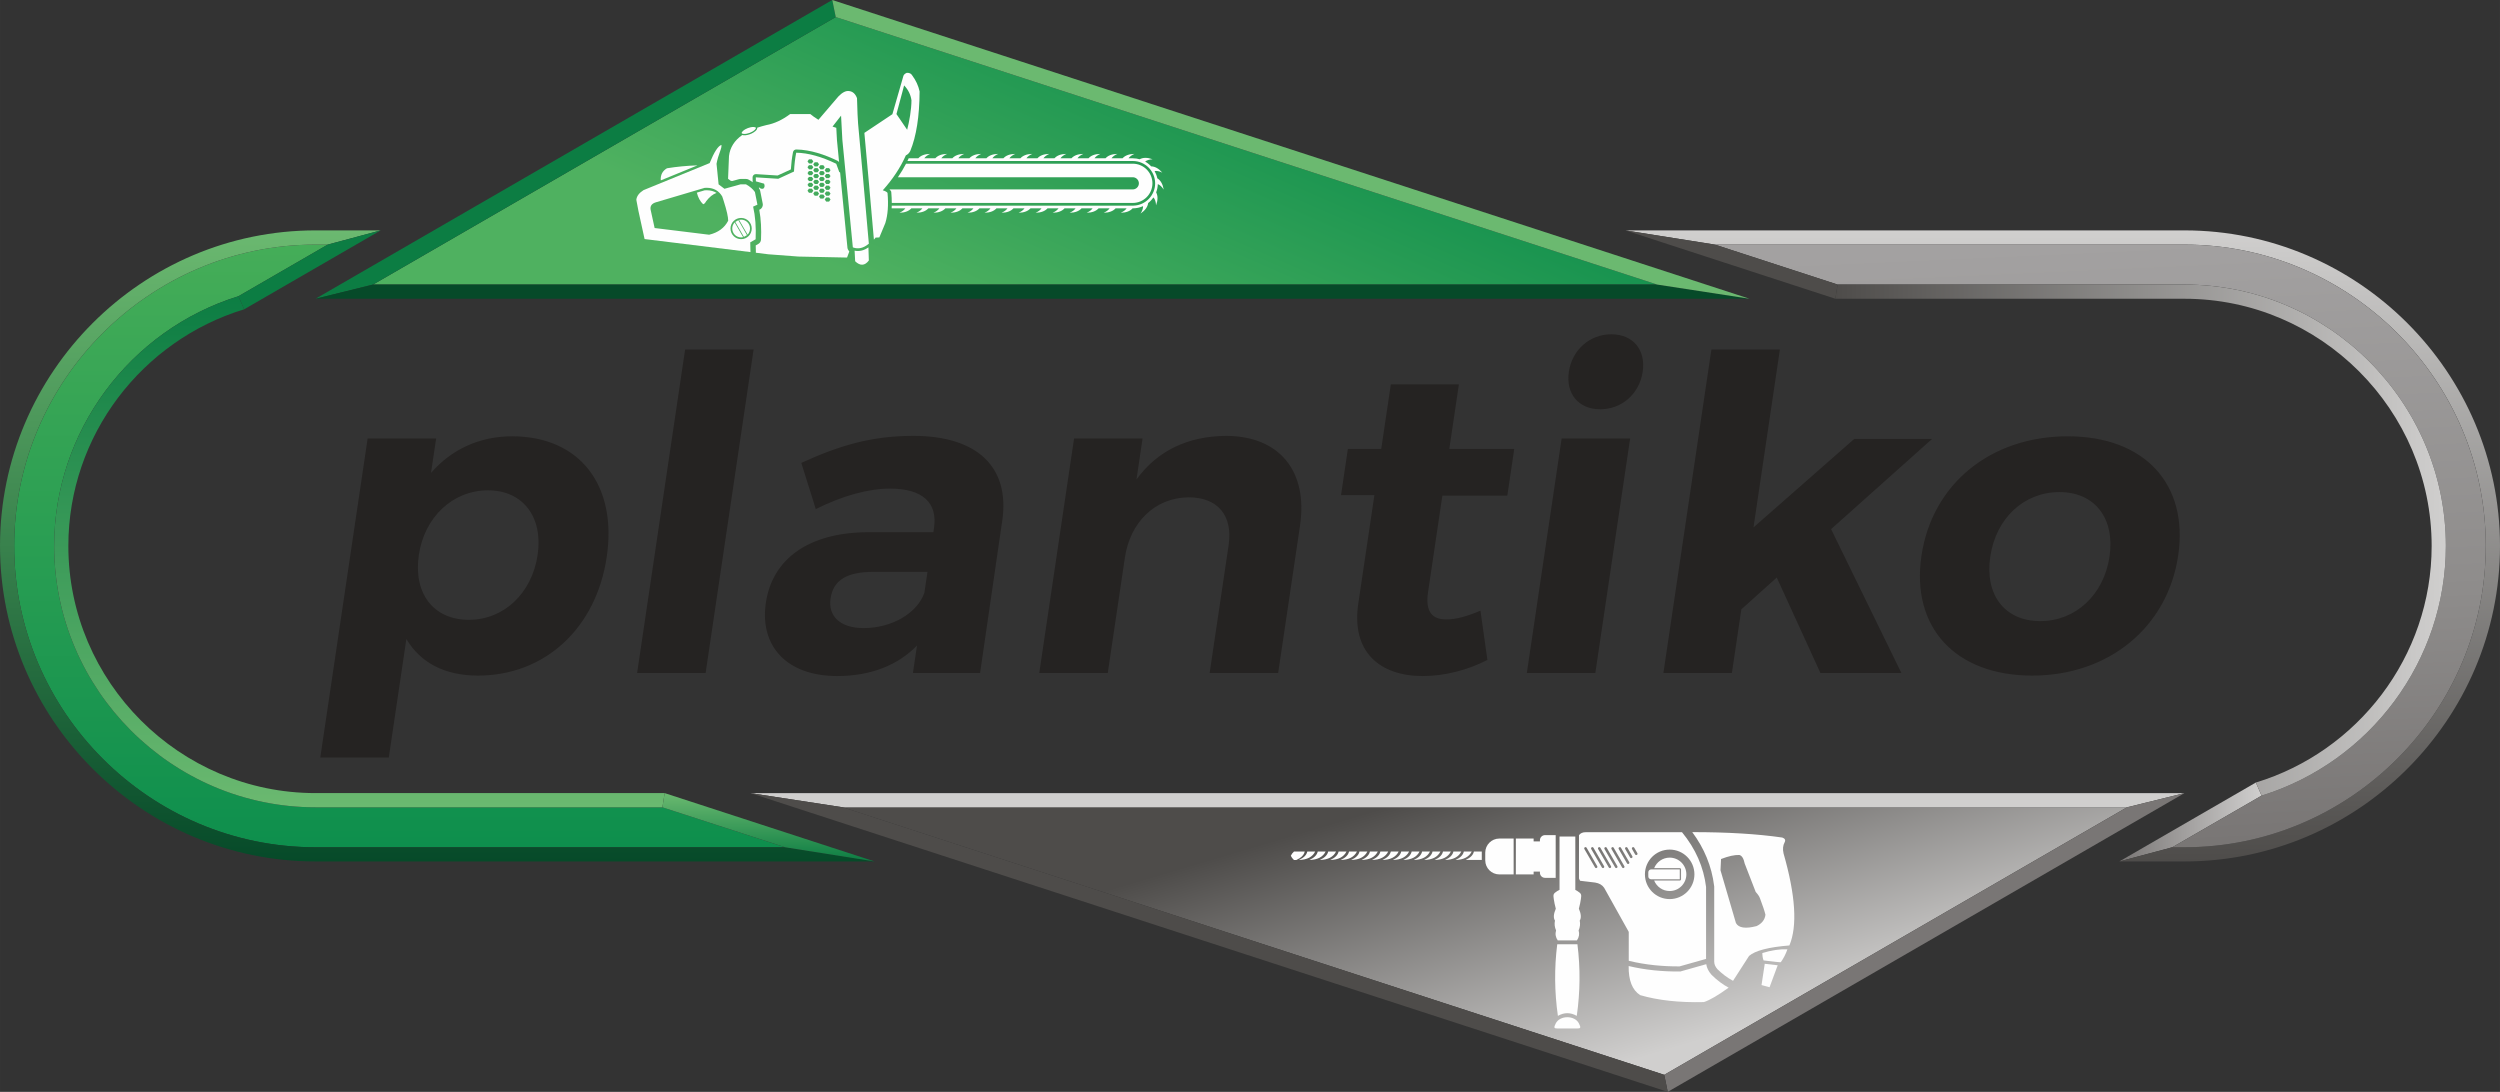 <?xml version="1.0" encoding="UTF-8"?>
<!DOCTYPE svg PUBLIC "-//W3C//DTD SVG 1.1//EN" "http://www.w3.org/Graphics/SVG/1.1/DTD/svg11.dtd">
<!-- Creator: CorelDRAW X8 -->
<svg xmlns="http://www.w3.org/2000/svg" xml:space="preserve" width="1000mm" height="436.741mm" version="1.1" style="shape-rendering:geometricPrecision; text-rendering:geometricPrecision; image-rendering:optimizeQuality; fill-rule:evenodd; clip-rule:evenodd"
viewBox="0 0 142727 62335"
 xmlns:xlink="http://www.w3.org/1999/xlink">
 <rect x="0" y="0" width="142727" height="62335" fill="#333333" stroke="none"/>
 <defs>
  <style type="text/css">
   <![CDATA[
    .fil13 {fill:#FEFEFE}
    .fil11 {fill:#D0CFCE}
    .fil12 {fill:#797675}
    .fil9 {fill:#4E4C4A}
    .fil16 {fill:#6BB970}
    .fil2 {fill:#0C7D43}
    .fil15 {fill:#064A29}
    .fil17 {fill:#252322;fill-rule:nonzero}
    .fil7 {fill:url(#id0)}
    .fil3 {fill:url(#id1)}
    .fil1 {fill:url(#id2)}
    .fil14 {fill:url(#id3)}
    .fil0 {fill:url(#id4)}
    .fil10 {fill:url(#id5)}
    .fil6 {fill:url(#id6)}
    .fil5 {fill:url(#id7)}
    .fil8 {fill:url(#id8)}
    .fil4 {fill:url(#id9)}
   ]]>
  </style>
  <linearGradient id="id0" gradientUnits="userSpaceOnUse" x1="119128" y1="13970.3" x2="120694" y2="48364.3">
   <stop offset="0" style="stop-opacity:1; stop-color:#A3A1A1"/>
   <stop offset="0.6" style="stop-opacity:1; stop-color:#8E8C8B"/>
   <stop offset="1" style="stop-opacity:1; stop-color:#797675"/>
  </linearGradient>
  <linearGradient id="id1" gradientUnits="userSpaceOnUse" x1="20518.8" y1="46089.5" x2="20518.8" y2="16911.8">
   <stop offset="0" style="stop-opacity:1; stop-color:#6BB970"/>
   <stop offset="1" style="stop-opacity:1; stop-color:#0C7D43"/>
  </linearGradient>
  <linearGradient id="id2" gradientUnits="userSpaceOnUse" x1="24963.3" y1="13153.5" x2="24963.3" y2="49181.2">
   <stop offset="0" style="stop-opacity:1; stop-color:#6BB970"/>
   <stop offset="1" style="stop-opacity:1; stop-color:#064A29"/>
  </linearGradient>
  <linearGradient id="id3" gradientUnits="userSpaceOnUse" x1="62054.1" y1="-782.085" x2="53848.2" y2="18000.1">
   <stop offset="0" style="stop-opacity:1; stop-color:#108F4D"/>
   <stop offset="1" style="stop-opacity:1; stop-color:#4FB160"/>
  </linearGradient>
  <linearGradient id="id4" gradientUnits="userSpaceOnUse" x1="22816" y1="13963.8" x2="22816" y2="48370.8">
   <stop offset="0" style="stop-opacity:1; stop-color:#45AD58"/>
   <stop offset="1" style="stop-opacity:1; stop-color:#0E8F4D"/>
  </linearGradient>
  <linearGradient id="id5" gradientUnits="userSpaceOnUse" x1="82236.9" y1="45163.2" x2="87314.3" y2="62288.3">
   <stop offset="0" style="stop-opacity:1; stop-color:#4E4C4A"/>
   <stop offset="1" style="stop-opacity:1; stop-color:#D0CFCE"/>
  </linearGradient>
  <linearGradient id="id6" gradientUnits="userSpaceOnUse" x1="117763" y1="13153.5" x2="117763" y2="49181.2">
   <stop offset="0" style="stop-opacity:1; stop-color:#D0CFCE"/>
   <stop offset="1" style="stop-opacity:1; stop-color:#4E4C4A"/>
  </linearGradient>
  <linearGradient id="id7" gradientUnits="userSpaceOnUse" x1="120996" y1="46928.2" x2="129115" y2="46928.2">
   <stop offset="0" style="stop-opacity:1; stop-color:#797675"/>
   <stop offset="1" style="stop-opacity:1; stop-color:#D0CFCE"/>
  </linearGradient>
  <linearGradient id="id8" gradientUnits="userSpaceOnUse" xlink:href="#id5" x1="104781" y1="30834" x2="139635" y2="30834">
  </linearGradient>
  <linearGradient id="id9" gradientUnits="userSpaceOnUse" xlink:href="#id1" x1="43871.9" y1="45279.1" x2="43871.9" y2="49181.2">
  </linearGradient>
 </defs>
 <g id="Warstwa_x0020_1">
  <g id="Logo">
   <g id="Hak_x0020_Zielony">
    <path class="fil0" d="M3092 31167c0,-6534 4306,-12324 10520,-14255l5099 -2948 -697 0c-9461,0 -17204,7743 -17204,17203 0,9461 7744,17204 17204,17204l26808 0 -7005 -2281 -19803 0c-8209,0 -14922,-6714 -14922,-14923z"/>
    <path class="fil1" d="M18711 13964l3020 -811 -3717 0c-9908,0 -18014,8107 -18014,18014 0,9908 8106,18014 18014,18014l31913 0 -5105 -810 -26808 0c-9460,0 -17204,-7743 -17204,-17204 0,-9460 7743,-17203 17204,-17203l697 0z"/>
    <polygon class="fil2" points="13938,17659 21731,13153 18711,13964 13612,16912 "/>
    <path class="fil3" d="M13938 17659l-326 -747c-6214,1931 -10520,7721 -10520,14255 0,8209 6713,14923 14922,14923l19803 0 129 -811 -19932 0c-7762,0 -14112,-6350 -14112,-14112 0,-6345 4245,-11748 10036,-13508z"/>
    <polygon class="fil4" points="49927,49181 37946,45279 37817,46090 44822,48371 "/>
   </g>
   <g id="Hak_x0020_Szary">
    <polygon class="fil5" points="128789,44675 120996,49181 124016,48371 129115,45423 "/>
    <path class="fil6" d="M141916 31167c0,9461 -7743,17204 -17203,17204l-697 0 -3020 810 3717 0c9908,0 18014,-8106 18014,-18014 0,-9907 -8106,-18014 -18014,-18014l-31913 0 5105 811 26808 0c9460,0 17203,7743 17203,17203z"/>
    <path class="fil7" d="M129115 45423l-5099 2948 697 0c9460,0 17203,-7743 17203,-17204 0,-9460 -7743,-17203 -17203,-17203l-282 0 -26526 0 7005 2281 19803 0c8209,0 14922,6714 14922,14922 0,6535 -4306,12324 -10520,14256z"/>
    <path class="fil8" d="M138825 31167c0,6346 -4245,11749 -10036,13508l326 748c6214,-1932 10520,-7721 10520,-14256 0,-8208 -6713,-14922 -14922,-14922l-19803 0 -129 811 19932 0c7761,0 14112,6350 14112,14111z"/>
    <polygon class="fil9" points="104910,16245 97905,13964 92800,13153 104781,17056 "/>
   </g>
   <g id="Trojkat_x0020_Szary">
    <polygon class="fil10" points="95013,61362 121428,46090 48123,46090 "/>
    <polygon class="fil11" points="42846,45279 48123,46090 121428,46090 124713,45279 "/>
    <polygon class="fil12" points="121428,46090 95013,61362 95213,62335 124713,45279 "/>
    <polygon class="fil9" points="95013,61362 48123,46090 42846,45279 95213,62335 "/>
    <g id="Driller">
     <path class="fil13" d="M88904 53909c-171,1360 -158,2723 38,4089 359,-206 718,-206 1077,0 197,-1366 209,-2729 38,-4089l-1153 0z"/>
     <path class="fil13" d="M89481 58718l540 0c223,0 248,-35 122,-288 -236,-475 -1089,-475 -1325,0 -126,253 -101,288 123,288l540 0z"/>
     <path class="fil13" d="M89035 47757l901 0 0 3048c41,20 83,44 125,70 241,151 226,207 193,457 -20,147 -58,330 -115,547 130,301 146,527 49,678 40,190 19,377 -63,561 58,204 25,395 -97,571l-1095 0c-122,-176 -154,-367 -96,-571 -82,-184 -103,-371 -63,-561 -98,-151 -82,-377 48,-678 -57,-217 -95,-400 -115,-547 -33,-250 -48,-306 193,-457 45,-28 90,-53 135,-75l0 -3043z"/>
     <path class="fil13" d="M86415 47874l-818 0c-442,0 -803,362 -803,803l0 441c0,442 361,803 803,803l818 0 0 -2047z"/>
     <path class="fil13" d="M87916 49759l0 68c0,160 130,290 290,290l610 0 0 -2439 -610 0c-160,0 -290,131 -290,290l0 68 -360 0 0 -162 -1015 0 0 2047 1015 0 0 -162 360 0z"/>
     <path class="fil13" d="M94263 49636l1636 0 0 562 -1636 0c-88,0 -160,-72 -160,-160l0 -242c0,-88 72,-160 160,-160z"/>
     <path class="fil13" d="M92442 48373c35,-21 80,-9 100,26l472 818c20,35 8,80 -27,100 -35,20 -80,8 -100,-27l-472 -818c-20,-34 -8,-79 27,-99zm-314 26l607 1051c20,35 8,80 -27,100 -35,20 -80,8 -100,-27l-607 -1051c-20,-34 -8,-79 27,-99 35,-21 80,-9 100,26zm-399 0l607 1051c20,35 8,80 -27,100 -35,20 -80,8 -100,-27l-607 -1051c-20,-34 -8,-79 27,-99 35,-21 80,-9 100,26zm-363 0l607 1051c20,35 8,80 -27,100 -35,20 -80,8 -100,-27l-607 -1051c-20,-34 -8,-79 27,-99 35,-21 80,-9 100,26zm-394 0l607 1051c20,35 8,80 -27,100 -35,20 -80,8 -100,-27l-607 -1051c-20,-34 -8,-79 27,-99 35,-21 80,-9 100,26zm-391 0l606 1051c21,35 9,80 -26,100 -35,20 -80,8 -100,-27l-607 -1051c-20,-34 -8,-79 27,-99 35,-21 80,-9 100,26zm2720 0l177 307c20,35 8,80 -27,100 -35,21 -79,8 -100,-26l-177 -308c-20,-34 -8,-79 27,-99 35,-21 80,-9 100,26zm-110 484c20,35 8,80 -27,100 -35,20 -80,8 -100,-27l-279 -484c-20,-34 -8,-79 27,-99 35,-21 79,-9 100,26l279 484zm-2653 -1372c-179,-1 -309,55 -392,168l0 2472c18,51 39,96 63,133l856 102c236,37 408,137 518,300l1404 2516 0 1650 34 9c937,226 1904,317 2867,311l1473 -416 40 -12 0 -4107c-139,-1137 -597,-2179 -1374,-3126l-5489 0zm3372 2406c0,-781 632,-1413 1413,-1413 780,0 1413,632 1413,1413 0,780 -633,1413 -1413,1413 -781,0 -1413,-633 -1413,-1413z"/>
     <path class="fil13" d="M97411 55046l-1463 413 -19 5 -19 0c-984,8 -1971,-83 -2928,-312 -14,815 204,1369 654,1661 1027,299 2241,432 3639,397 335,-108 806,-382 1413,-823 -340,-183 -666,-428 -977,-736 -170,-194 -270,-395 -300,-605z"/>
     <path class="fil13" d="M97866 50609l0 4293c-2,165 79,308 184,431 256,251 542,474 859,645l32 17 913 -1418c345,-304 1113,-505 2304,-600 464,-1104 353,-2856 -334,-5256 -56,-244 -35,-455 63,-634 66,-126 21,-216 -136,-271 -1426,-207 -3138,-310 -5138,-309 676,911 1110,1935 1249,3074l4 28zm1240 2088l-881 -3010 30 -644c419,-163 767,-241 1045,-232 146,37 247,200 305,488l629 1622c128,141 208,260 242,358 164,432 269,747 315,944 -34,286 -202,502 -504,648 -634,165 -1027,107 -1181,-174z"/>
     <path class="fil13" d="M101668 54933c160,-223 285,-468 377,-735 -441,-19 -919,52 -1432,213 3,170 27,310 72,421 616,76 943,110 983,101z"/>
     <path class="fil13" d="M94437 49563l1462 0c40,0 73,33 73,73l0 562c0,40 -33,73 -73,73l-1462 0c141,351 484,599 886,599 526,0 953,-427 953,-953 0,-527 -427,-954 -953,-954 -402,0 -745,249 -886,600z"/>
     <path class="fil13" d="M83094 49097c465,-10 774,-170 928,-482l-450 0c-41,197 -200,358 -478,482z"/>
     <path class="fil13" d="M82499 49097c464,-10 774,-170 927,-482l-449 0c-42,197 -201,358 -478,482z"/>
     <path class="fil13" d="M81903 49097c464,-10 774,-170 927,-482l-449 0c-42,197 -201,358 -478,482z"/>
     <path class="fil13" d="M81307 49097c465,-10 774,-170 928,-482l-450 0c-41,197 -201,358 -478,482z"/>
     <path class="fil13" d="M80711 49097c465,-10 774,-170 928,-482l-450 0c-41,197 -201,358 -478,482z"/>
     <path class="fil13" d="M80115 49097c465,-10 774,-170 928,-482l-450 0c-41,197 -200,358 -478,482z"/>
     <path class="fil13" d="M79519 49097c465,-10 774,-170 928,-482l-450 0c-41,197 -200,358 -478,482z"/>
     <path class="fil13" d="M78924 49097c464,-10 774,-170 927,-482l-449 0c-42,197 -201,358 -478,482z"/>
     <path class="fil13" d="M78328 49097c464,-10 774,-170 927,-482l-449 0c-42,197 -201,358 -478,482z"/>
     <path class="fil13" d="M74157 49097c465,-10 774,-170 928,-482l-450 0c-41,197 -201,358 -478,482z"/>
     <path class="fil13" d="M74200 48995c162,-106 258,-233 289,-380l-221 0 -393 0c-75,66 -135,147 -181,241 31,64 69,121 114,173 17,19 34,37 53,55l14 13 136 0c69,-31 131,-64 186,-100 -1,0 -1,0 -1,0 1,-1 3,-1 4,-2z"/>
     <path class="fil13" d="M83691 49096l905 0 0 -481 -450 0c-40,192 -192,349 -456,472l0 9 1 0z"/>
     <path class="fil13" d="M77732 49097c465,-10 774,-170 928,-482l-450 0c-41,197 -201,358 -478,482z"/>
     <path class="fil13" d="M77136 49097c465,-10 774,-170 928,-482l-450 0c-41,197 -201,358 -478,482z"/>
     <path class="fil13" d="M76540 49097c465,-10 774,-170 928,-482l-450 0c-41,197 -200,358 -478,482z"/>
     <path class="fil13" d="M75944 49097c465,-10 774,-170 928,-482l-450 0c-41,197 -200,358 -478,482z"/>
     <path class="fil13" d="M75349 49097c464,-10 774,-170 927,-482l-449 0c-42,197 -201,358 -478,482z"/>
     <path class="fil13" d="M74753 49097c464,-10 774,-170 927,-482l-449 0c-42,197 -201,358 -478,482z"/>
     <path class="fil13" d="M101026 56362l464 -1253c-46,-5 -88,-10 -116,-13 -208,-21 -416,-46 -623,-72l-184 1215c300,81 453,122 459,123z"/>
    </g>
   </g>
   <g id="Trojkat_x0020_Zielony">
    <polygon class="fil14" points="47713,973 21299,16245 94604,16245 "/>
    <polygon class="fil2" points="18014,17056 21299,16245 47713,973 47514,0 "/>
    <polygon class="fil15" points="21299,16245 18014,17056 99881,17056 94604,16245 "/>
    <polygon class="fil16" points="47713,973 94604,16245 99881,17056 47514,0 "/>
    <g id="Chainsaw">
     <path class="fil13" d="M37723 10299l2098 -858c-600,19 -1181,74 -1743,166 -258,150 -376,381 -355,692z"/>
     <path class="fil13" d="M40228 10866l-445 132c70,281 190,501 359,661 58,-8 115,-64 172,-168 184,-244 382,-403 593,-479 -154,-97 -337,-147 -550,-150 -42,0 -85,1 -129,4z"/>
     <path class="fil13" d="M64673 9346l-12946 0c-139,267 -295,525 -465,773l31 0 1055 0 12325 0c189,0 347,158 347,347 0,190 -158,348 -347,348l-12325 0 -1055 0 -513 0c29,25 54,53 74,85l26 43 5 51c17,194 28,393 28,593l13760 0c616,0 1120,-504 1120,-1120 0,-616 -504,-1120 -1120,-1120z"/>
     <path class="fil13" d="M53697 11741l-592 0 0 -1 -380 0 0 1 -592 0 0 -1 -380 0 0 1 -725 0 -117 0c-1,51 -3,103 -6,154l781 0c-67,98 -179,182 -336,252 306,-6 532,-90 679,-252l629 0c-67,98 -180,182 -337,252 307,-6 533,-90 679,-252l630 0c-68,98 -180,182 -337,252 306,-6 533,-90 679,-252l630 0c-68,98 -180,182 -337,252 306,-6 533,-90 679,-252l629 0c-67,98 -179,182 -336,252 306,-6 532,-90 679,-252l629 0c-67,98 -180,182 -337,252 307,-6 533,-90 679,-252l630 0c-68,98 -180,182 -337,252 307,-6 533,-90 679,-252l630 0c-68,98 -180,182 -337,252 306,-6 533,-90 679,-252l629 0c-67,98 -179,182 -336,252 306,-6 532,-90 679,-252l629 0c-67,98 -180,182 -336,252 306,-6 532,-90 679,-252l629 0c-68,98 -180,182 -337,252 307,-6 533,-90 679,-252l630 0c-68,98 -180,182 -337,252 306,-6 533,-90 679,-252l629 0c-67,98 -179,182 -336,252 306,-6 532,-90 679,-252l629 0c-67,98 -179,182 -336,252 306,-6 532,-90 679,-252l11 0c208,0 407,-45 586,-126 5,127 -44,268 -145,424 261,-177 406,-377 435,-600 117,-91 219,-200 303,-322 90,100 139,251 149,451 108,-295 110,-542 4,-740 57,-147 91,-305 96,-471 121,47 233,151 336,313 -52,-311 -174,-526 -365,-646 -30,-147 -84,-287 -156,-414 126,-21 273,10 442,92 -204,-234 -417,-354 -638,-359 -99,-108 -215,-200 -343,-273 100,-78 242,-122 428,-132 -296,-107 -543,-107 -741,0 -124,-36 -256,-55 -391,-55l-244 0c68,-98 180,-182 337,-252 -306,6 -533,90 -679,252l-630 0c68,-98 180,-182 337,-252 -306,6 -533,90 -679,252l-629 0c67,-98 179,-182 337,-252 -307,6 -534,90 -680,252l-629 0c67,-98 180,-182 337,-252 -307,6 -533,90 -680,252l-629 0c68,-98 180,-182 337,-252 -307,6 -533,90 -679,252l-630 0c68,-98 180,-182 337,-252 -306,6 -533,90 -679,252l-629 0c67,-98 179,-182 337,-252 -307,6 -534,90 -680,252l-629 0c67,-98 180,-182 337,-252 -307,6 -533,90 -680,252l-629 0c68,-98 180,-182 337,-252 -307,6 -533,90 -679,252l-630 0c68,-98 180,-182 337,-252 -306,6 -533,90 -679,252l-629 0c67,-98 179,-182 337,-252 -307,6 -534,90 -680,252l-629 0c67,-98 180,-182 337,-252 -307,6 -533,90 -680,252l-629 0c68,-98 180,-182 337,-252 -307,6 -533,90 -679,252l-548 0c-24,52 -48,104 -73,155l516 0 380 0 592 0 380 0 592 0 380 0 592 0 380 0 592 0 379 0 592 0 380 0 592 0 380 0 592 0 380 0 592 0 379 0 592 0 380 0 592 0 380 0 592 0 380 0 592 0 380 0 310 0c701,0 1274,573 1274,1274 0,689 -553,1254 -1237,1274l-324 0 0 1 -592 0 0 -1 -380 0 0 1 -592 0 1 -1 -380 0 0 1 -592 0 0 -1 -380 0 0 1 -592 0 0 -1 -380 0 0 1 -592 0 0 -1 -380 0 0 1 -592 0 1 -1 -380 0 0 1 -592 0 0 -1 -380 0 0 1 -592 0 0 -1 -380 0 0 1 -592 0 0 -1 -380 0 0 1 -592 0 1 -1 -380 0 0 1 -592 0 0 -1 -380 0 0 1z"/>
     <path class="fil13" d="M42427 13542l-486 -842c-85,91 -137,213 -137,348 0,280 227,507 507,507 40,0 79,-4 116,-13z"/>
     <path class="fil13" d="M42195 12554l486 841c86,-90 138,-213 138,-347 0,-280 -227,-508 -508,-508 -40,0 -78,5 -116,14z"/>
     <polygon class="fil13" points="42645,13425 42152,12570 41978,12671 42471,13525 "/>
     <path class="fil13" d="M42697 7312c-100,38 -211,96 -288,172 -21,20 -79,84 -66,118 13,33 99,43 127,45 108,6 230,-24 330,-61 101,-38 211,-96 288,-172 21,-20 79,-84 66,-118 -12,-33 -98,-43 -127,-45 -108,-6 -229,23 -330,61z"/>
     <path class="fil13" d="M42591 10525l-315 0 -916 253 -335 -253 -118 -1174c39,-224 121,-502 245,-834 31,-83 43,-164 37,-245 -192,57 -416,403 -675,1039l-3777 1545c-252,160 -388,344 -409,552l119 629 352 1611 6045 744 -12 -556 307 -176c31,-690 -17,-1312 -143,-1864l245 -110 -143 -724c-114,-167 -283,-312 -507,-437zm-5446 1451l0 0zm4089 -757c29,89 57,174 83,255 172,540 257,915 256,1127 -213,412 -576,678 -1088,800l-3112 -383 -228 -1042c-39,-210 59,-352 295,-425l2788 -826c44,-3 87,-5 129,-4 393,5 686,171 877,498zm1077 1223c335,0 607,271 607,606 0,335 -272,606 -607,606 -335,0 -606,-271 -606,-606 0,-335 271,-606 606,-606z"/>
     <path class="fil13" d="M49363 7754c70,763 141,1527 208,2291l16 174 38 432 4 44 69 789 194 2196 107 -125c-10,12 59,12 204,0l340 -818c145,-466 188,-1041 126,-1725 -31,-51 -122,-101 -271,-148 570,-633 1010,-1298 1318,-1994 107,-47 192,-132 253,-253 346,-837 523,-1969 532,-3397 -70,-326 -213,-634 -429,-924 -56,-97 -156,-143 -299,-139 -100,38 -165,95 -196,172l-630 2191 -1518 1012 -81 54 15 168zm2427 -345l-611 -897 438 -1635c234,243 374,526 419,848 0,513 -123,1224 -246,1684z"/>
     <path class="fil13" d="M49579 14124c-243,169 -507,247 -789,188l32 604c289,277 549,262 781,-45l-24 -747z"/>
     <path class="fil13" d="M48699 14126c317,116 602,25 864,-182l40 -32 -340 -3840 -274 -3013c-22,-261 -42,-746 -61,-1455 -92,-245 -241,-380 -445,-405 -185,-30 -391,72 -618,307l-1140 1333c-89,-54 -175,-111 -260,-172 -68,-50 -136,-101 -202,-155l-1153 0c-450,336 -903,546 -1357,629 -186,45 -359,95 -521,150 16,115 -157,274 -405,367 -176,67 -347,83 -453,51 -446,313 -698,712 -755,1198l-53 1300 160 119 85 7 383 -106c28,-8 53,-11 82,-11l315 0c55,0 102,12 150,39 81,45 160,94 235,149 -4,-15 -7,-30 -7,-46l-4 -229c-1,-54 18,-100 57,-138 39,-37 87,-54 140,-51l1233 79 756 -347c21,-331 58,-665 123,-989 18,-89 94,-150 185,-149 814,12 1636,297 2363,648 37,18 65,45 83,81l-118 -1217 -4 -41 -1 -13 -30 -549 -8 -146c-72,-22 -144,-46 -214,-71l487 -625 73 1374 597 6125c-6,0 -2,9 12,26z"/>
     <path class="fil13" d="M47250 11508l-83 0 -41 -59 -41 -59 41 -59 41 -59 83 0 83 0 41 59 42 59 -42 59 -41 59 -83 0zm-328 -168l-83 0 -41 -59 -41 -58 41 -59 41 -59 83 0 83 0 41 59 42 59 -42 58 -41 59 -83 0zm1454 2750l-340 -3487 -73 -754 -50 -30 -172 -470c-848,-410 -1610,-620 -2285,-630 -62,307 -104,665 -127,1075l-899 413 -1280 -82 4 229 401 113 65 18c51,111 40,204 -32,278 -86,37 -173,13 -262,-73l6 67 21 31c25,36 39,71 48,114l143 724c28,142 -44,282 -176,341l-20 9c102,558 125,1133 99,1698 -4,109 -60,200 -155,254l-147 84 8 373c1,15 0,30 -2,44l711 88 1725 130 2771 57 126 -335 -1 -21 -8 -9c-62,-70 -101,-159 -99,-249zm-1699 -2917l-83 0 -82 0 -42 -59 -41 -59 41 -59 42 -59 82 0 83 0 41 59 42 59 -42 59 -41 59zm573 0l-83 0 -41 -59 -41 -59 41 -59 41 -59 83 0 83 0 41 59 42 59 -42 59 -41 59 -83 0zm-901 -167l-83 0 -82 0 -42 -59 -41 -59 41 -59 42 -59 82 0 83 0 42 59 41 59 -41 59 -42 59zm83 -453l-41 59 -42 59 -83 0 -82 0 -42 -59 -41 -59 41 -59 42 -59 82 0 83 0 42 59 41 59zm38 -109l-41 -59 41 -58 42 -59 82 0 83 0 41 59 42 58 -42 59 -41 59 -83 0 -82 0 -42 -59zm124 -276l-82 0 -42 -58 -41 -59 41 -59 42 -59 82 0 83 0 41 59 42 59 -42 59 -41 58 -83 0zm83 -334l-83 0 -82 0 -42 -59 -41 -59 41 -59 42 -59 82 0 83 0 41 59 42 59 -42 59 -41 59zm83 -453l-42 59 -41 59 -83 0 -82 0 -42 -59 -41 -59 41 -59 42 -59 82 0 83 0 41 59 42 59zm-576 955l-42 -59 -41 -59 41 -59 42 -59 82 0 83 0 42 59 41 59 -41 59 -42 59 -83 0 -82 0zm82 -335l-82 0 -42 -59 -41 -59 41 -59 42 -59 82 0 83 0 42 59 41 59 -41 59 -42 59 -83 0zm83 -335l-83 0 -82 0 -42 -59 -41 -59 41 -59 42 -59 82 1 83 0 42 58 41 59 -41 59 -42 59zm0 -335l-83 0 -82 0 -42 -59 -41 -59 41 -58 42 -59 82 0 83 0 42 59 41 58 -41 59 -42 59zm573 1675l-83 0 -41 -59 -41 -59 41 -59 41 -59 83 0 83 0 41 59 42 59 -42 59 -41 59 -83 0zm-245 -168l-83 0 -82 0 -42 -59 -41 -59 41 -59 42 -59 82 0 83 0 41 59 42 59 -42 59 -41 59zm162 -167l-41 -59 -41 -59 41 -59 41 -59 83 0 83 0 41 59 42 59 -42 59 -41 59 -83 0 -83 0zm166 -335l-83 0 -83 0 -41 -59 -41 -59 41 -59 41 -59 83 0 83 0 41 59 42 59 -42 59 -41 59zm0 -335l-83 0 -83 0 -41 -59 -41 -59 41 -59 41 -59 83 0 83 0 41 59 42 59 -42 59 -41 59zm0 -335l-83 0 -83 0 -41 -59 -41 -59 41 -59 41 -58 83 0 83 0 41 58 42 59 -42 59 -41 59zm245 1172l-83 0 -41 -59 -41 -59 41 -59 41 -59 83 0 83 0 41 59 42 59 -42 59 -41 59 -83 0zm0 -335l-83 0 -41 -59 -41 -59 41 -58 41 -59 83 0 83 0 41 59 42 58 -42 59 -41 59 -83 0zm0 -335l-83 0 -41 -58 -41 -59 41 -59 41 -59 83 0 83 0 41 59 42 59 -42 59 -41 59 -83 -1zm83 -334l-83 0 -83 0 -41 -59 -41 -59 41 -59 41 -59 83 0 83 0 41 59 42 59 -42 59 -41 59z"/>
    </g>
   </g>
   <path id="plantiko" class="fil17" d="M18285 43249l3911 0 1004 -6769c791,1344 2179,2091 4084,2091 3835,0 6752,-2713 7354,-6769 613,-4131 -1568,-6893 -5403,-6893 -1854,0 -3463,746 -4628,2090l292 -1966 -3911 0 -2703 18216zm5628 -11571c321,-2166 1943,-3684 3950,-3684 2006,0 3149,1543 2831,3684 -325,2189 -1922,3708 -3928,3708 -2006,0 -3182,-1494 -2853,-3708zm12460 6744l3911 0 2740 -18466 -3911 0 -2740 18466zm7350 -4007c-362,2439 1158,4181 4078,4181 1905,0 3471,-622 4551,-1742l-233 1568 3835 0 1271 -8735c422,-3012 -1420,-4803 -5078,-4803 -2387,0 -4221,547 -6400,1543l827 2638c1537,-772 3019,-1170 4238,-1170 1879,0 2722,821 2512,2240l-37 248 -3759 0c-3356,25 -5432,1518 -5805,4032l0 0zm3694 -249c159,-1070 962,-1518 2461,-1518l3073 0 -178 1195c-398,1144 -1823,2015 -3473,2015 -1321,0 -2034,-672 -1883,-1692l0 0zm11915 4256l3911 0 979 -6595c292,-1966 1674,-3410 3634,-3434 1676,0 2537,1045 2286,2737l-1083 7292 3912 0 1248 -8412c465,-3135 -1195,-5126 -4243,-5126 -2137,25 -3880,821 -5093,2488l347 -2339 -3911 0 -1987 13389zm17228 -10154l1905 0 -920 6197c-410,2762 1241,4131 3679,4131 1270,0 2592,-349 3693,-921l-396 -2812c-759,323 -1394,498 -1902,498 -842,25 -1258,-423 -1092,-1543l820 -5525 3708 0 395 -2663 -3708 0 547 -3683 -3886 0 -547 3683 -1905 0 -391 2638zm13007 -7043c-184,1245 546,2141 1791,2141 1244,0 2241,-896 2425,-2141 185,-1244 -546,-2140 -1790,-2140 -1245,0 -2241,896 -2426,2140zm-2399 17197l3911 0 1987 -13389 -3911 0 -1987 13389zm7797 0l3911 0 539 -3634 2022 -1816 2493 5450 4622 0 -4013 -8213 5768 -5151 -4445 0 -5753 5052 1507 -10154 -3911 0 -2740 18466zm14733 -6695c-605,4082 1931,6844 6324,6844 4369,0 7725,-2762 8331,-6844 609,-4106 -1935,-6818 -6303,-6818 -4394,0 -7742,2712 -8352,6818zm3929 50c325,-2190 1918,-3683 3950,-3683 2007,0 3182,1493 2857,3683 -325,2190 -1943,3683 -3950,3683 -2032,0 -3182,-1493 -2857,-3683z"/>
  </g>
 </g>
</svg>
